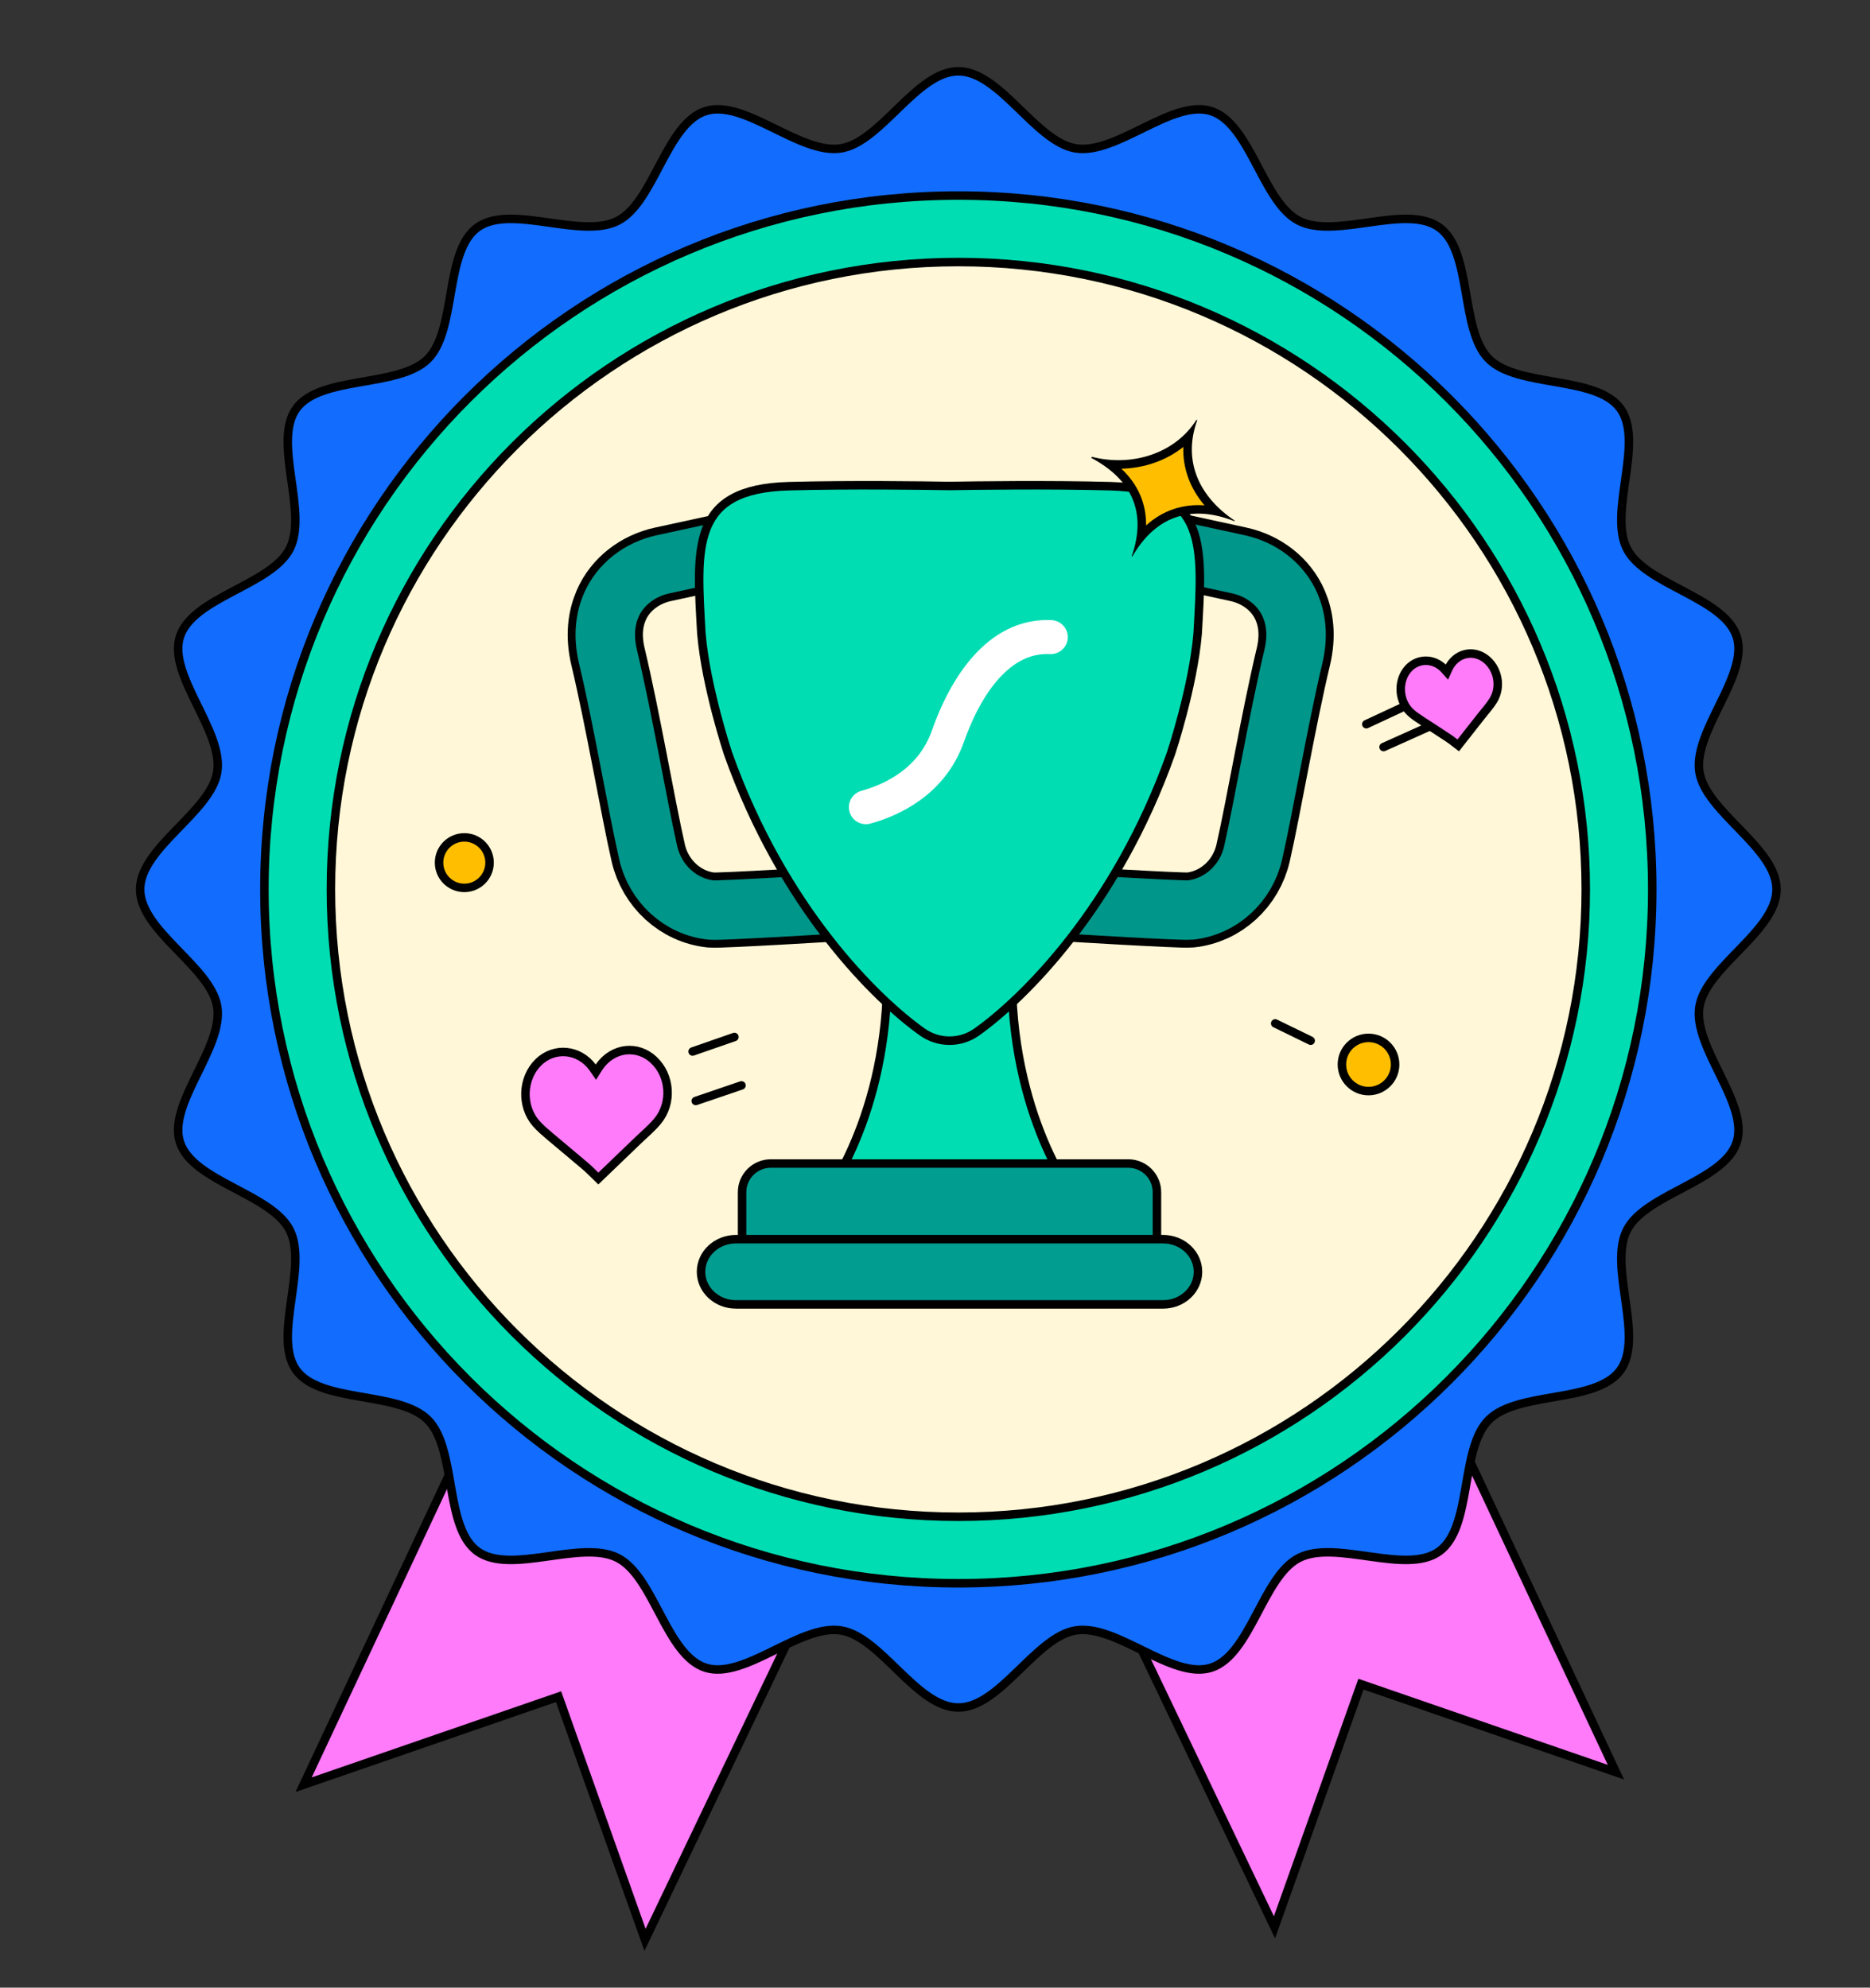 <svg xmlns="http://www.w3.org/2000/svg" xmlns:xlink="http://www.w3.org/1999/xlink" viewBox="0 0 746 793" width="746" height="793" preserveAspectRatio="xMidYMid meet" style="width: 100%; height: 100%; transform: translate3d(0px, 0px, 0px); content-visibility: visible;"><rect x="0" y="0" width="746" height="793" fill="#333333" stroke="none"/><defs><clipPath id="__lottie_element_821"><rect width="746" height="793" x="0" y="0"></rect></clipPath><clipPath id="__lottie_element_824"><path d="M0,0 L746,0 L746,793 L0,793z"></path></clipPath><g id="__lottie_element_859"><g transform="matrix(0.97,0,0,0.973,270.51,188.066)" opacity="1" style="display: block;"><g opacity="1" transform="matrix(1,0,0,1,111.634,119.425)"><path fill="rgb(0,221,179)" fill-opacity="1" d=" M64.037,-110.284 C39.22,-110.95 10.424,-110.536 0.001,-110.361 C-10.421,-110.536 -39.219,-110.95 -64.035,-110.284 C-103.16,-109.233 -100.956,-86.247 -98.989,-51.462 C-97.191,-30.238 -88.378,-3.692 -88.378,-3.692 C-66.436,58.145 -29.23,94.439 -10.877,107.47 C-7.612,109.788 -3.805,110.948 0.001,110.949 C3.807,110.948 7.612,109.788 10.878,107.47 C29.232,94.439 66.436,58.145 88.378,-3.692 C88.378,-3.692 97.193,-30.238 98.989,-51.462 C100.956,-86.247 103.16,-109.233 64.037,-110.284z"></path><path stroke-linecap="butt" stroke-linejoin="miter" fill-opacity="0" stroke-miterlimit="10" stroke="rgb(0,0,0)" stroke-opacity="1" stroke-width="3.39" d=" M64.037,-110.284 C39.22,-110.95 10.424,-110.536 0.001,-110.361 C-10.421,-110.536 -39.219,-110.95 -64.035,-110.284 C-103.16,-109.233 -100.956,-86.247 -98.989,-51.462 C-97.191,-30.238 -88.378,-3.692 -88.378,-3.692 C-66.436,58.145 -29.23,94.439 -10.877,107.47 C-7.612,109.788 -3.805,110.948 0.001,110.949 C3.807,110.948 7.612,109.788 10.878,107.47 C29.232,94.439 66.436,58.145 88.378,-3.692 C88.378,-3.692 97.193,-30.238 98.989,-51.462 C100.956,-86.247 103.16,-109.233 64.037,-110.284z"></path></g></g></g><g id="__lottie_element_862"><g transform="matrix(0.97,0,0,0.973,270.51,188.066)" opacity="1" style="display: block;"><g opacity="1" transform="matrix(1,0,0,1,111.634,119.425)"><path fill="rgb(0,221,179)" fill-opacity="1" d=" M64.037,-110.284 C39.22,-110.95 10.424,-110.536 0.001,-110.361 C-10.421,-110.536 -39.219,-110.95 -64.035,-110.284 C-103.16,-109.233 -100.956,-86.247 -98.989,-51.462 C-97.191,-30.238 -88.378,-3.692 -88.378,-3.692 C-66.436,58.145 -29.23,94.439 -10.877,107.47 C-7.612,109.788 -3.805,110.948 0.001,110.949 C3.807,110.948 7.612,109.788 10.878,107.47 C29.232,94.439 66.436,58.145 88.378,-3.692 C88.378,-3.692 97.193,-30.238 98.989,-51.462 C100.956,-86.247 103.16,-109.233 64.037,-110.284z"></path><path stroke-linecap="butt" stroke-linejoin="miter" fill-opacity="0" stroke-miterlimit="10" stroke="rgb(0,0,0)" stroke-opacity="1" stroke-width="3.39" d=" M64.037,-110.284 C39.22,-110.95 10.424,-110.536 0.001,-110.361 C-10.421,-110.536 -39.219,-110.95 -64.035,-110.284 C-103.16,-109.233 -100.956,-86.247 -98.989,-51.462 C-97.191,-30.238 -88.378,-3.692 -88.378,-3.692 C-66.436,58.145 -29.23,94.439 -10.877,107.47 C-7.612,109.788 -3.805,110.948 0.001,110.949 C3.807,110.948 7.612,109.788 10.878,107.47 C29.232,94.439 66.436,58.145 88.378,-3.692 C88.378,-3.692 97.193,-30.238 98.989,-51.462 C100.956,-86.247 103.16,-109.233 64.037,-110.284z"></path></g></g></g><mask id="__lottie_element_859_1" mask-type="alpha"><use xlink:href="#__lottie_element_859"></use></mask><clipPath id="__lottie_element_887"><path d="M0,0 L746,0 L746,793 L0,793z"></path></clipPath><clipPath id="__lottie_element_891"><path d="M0,0 L746,0 L746,793 L0,793z"></path></clipPath><clipPath id="__lottie_element_895"><path d="M0,0 L746,0 L746,793 L0,793z"></path></clipPath><mask id="__lottie_element_862_1" mask-type="alpha"><use xlink:href="#__lottie_element_862"></use></mask><clipPath id="__lottie_element_937"><path d="M0,0 L746,0 L746,793 L0,793z"></path></clipPath></defs><g clip-path="url(#__lottie_element_821)"><g clip-path="url(#__lottie_element_887)" transform="matrix(1,0,0,1,0,0)" opacity="1" style="display: block;"><g clip-path="url(#__lottie_element_891)" transform="matrix(1,0,0,1,0,0)" opacity="1" style="display: block;"><g transform="matrix(1,0,0,1,431.852,511.943)" opacity="1" style="display: block;"><g opacity="1" transform="matrix(1,0,0,1,110.627,132.738)"><path fill="rgb(255,123,249)" fill-opacity="1" d=" M-102.152,-18.131 C-102.152,-18.131 -34.05,124.263 -34.05,124.263 C-34.05,124.263 0.443,27.243 0.443,27.243 C0.443,27.243 102.152,62.353 102.152,62.353 C102.152,62.353 14.594,-124.263 14.594,-124.263"></path><path stroke-linecap="butt" stroke-linejoin="miter" fill-opacity="0" stroke-miterlimit="10" stroke="rgb(0,0,0)" stroke-opacity="1" stroke-width="3.39" d=" M-102.152,-18.131 C-102.152,-18.131 -34.05,124.263 -34.05,124.263 C-34.05,124.263 0.443,27.243 0.443,27.243 C0.443,27.243 102.152,62.353 102.152,62.353 C102.152,62.353 14.594,-124.263 14.594,-124.263"></path></g></g></g><g clip-path="url(#__lottie_element_895)" transform="matrix(-1,0,0,1,765.75,5)" opacity="1" style="display: block;"><g transform="matrix(1,0,0,1,431.852,511.943)" opacity="1" style="display: block;"><g opacity="1" transform="matrix(1,0,0,1,110.627,132.738)"><path fill="rgb(255,123,249)" fill-opacity="1" d=" M-102.152,-18.131 C-102.152,-18.131 -34.05,124.263 -34.05,124.263 C-34.05,124.263 0.443,27.243 0.443,27.243 C0.443,27.243 102.152,62.353 102.152,62.353 C102.152,62.353 14.594,-124.263 14.594,-124.263"></path><path stroke-linecap="butt" stroke-linejoin="miter" fill-opacity="0" stroke-miterlimit="10" stroke="rgb(0,0,0)" stroke-opacity="1" stroke-width="3.39" d=" M-102.152,-18.131 C-102.152,-18.131 -34.05,124.263 -34.05,124.263 C-34.05,124.263 0.443,27.243 0.443,27.243 C0.443,27.243 102.152,62.353 102.152,62.353 C102.152,62.353 14.594,-124.263 14.594,-124.263"></path></g></g></g><g transform="matrix(1,0,0,1,47.431,19.965)" opacity="1" style="display: block;"><g opacity="1" transform="matrix(1,0,0,1,334.878,334.879)"><path fill="rgb(18,109,255)" fill-opacity="1" d=" M326.403,0 C326.403,16.654 298.143,30.898 295.637,46.847 C293.064,63.22 315.517,85.464 310.508,100.89 C305.411,116.588 274.129,121.388 266.726,135.888 C259.246,150.54 273.688,178.67 264.079,191.874 C254.424,205.14 223.197,200.049 211.622,211.625 C200.047,223.2 205.138,254.426 191.871,264.081 C178.668,273.69 150.538,259.248 135.886,266.728 C121.386,274.13 116.586,305.412 100.888,310.509 C85.462,315.518 63.218,293.065 46.846,295.638 C30.897,298.144 16.653,326.404 -0.001,326.404 C-16.654,326.404 -30.898,298.144 -46.848,295.638 C-63.221,293.065 -85.465,315.517 -100.89,310.509 C-116.589,305.411 -121.388,274.13 -135.889,266.727 C-150.54,259.247 -178.671,273.689 -191.875,264.08 C-205.141,254.425 -200.05,223.198 -211.625,211.622 C-223.2,200.047 -254.427,205.138 -264.082,191.872 C-273.691,178.669 -259.248,150.538 -266.728,135.887 C-274.131,121.386 -305.413,116.587 -310.51,100.888 C-315.518,85.463 -293.066,63.219 -295.638,46.846 C-298.145,30.897 -326.404,16.653 -326.404,0 C-326.404,-16.654 -298.145,-30.898 -295.638,-46.847 C-293.065,-63.22 -315.518,-85.464 -310.509,-100.89 C-305.412,-116.588 -274.13,-121.388 -266.728,-135.888 C-259.248,-150.54 -273.689,-178.67 -264.079,-191.874 C-254.424,-205.14 -223.199,-200.049 -211.623,-211.625 C-200.048,-223.2 -205.139,-254.426 -191.873,-264.081 C-178.669,-273.69 -150.539,-259.248 -135.887,-266.728 C-121.387,-274.13 -116.587,-305.412 -100.889,-310.509 C-85.464,-315.518 -63.219,-293.065 -46.847,-295.638 C-30.898,-298.144 -16.654,-326.404 -0.001,-326.404 C16.653,-326.404 30.897,-298.144 46.847,-295.638 C63.219,-293.065 85.464,-315.517 100.889,-310.509 C116.588,-305.411 121.387,-274.13 135.887,-266.727 C150.539,-259.247 178.67,-273.689 191.873,-264.08 C205.14,-254.425 200.049,-223.198 211.624,-211.622 C223.199,-200.047 254.426,-205.138 264.081,-191.872 C273.69,-178.668 259.247,-150.538 266.727,-135.887 C274.13,-121.386 305.411,-116.587 310.509,-100.888 C315.517,-85.463 293.064,-63.219 295.637,-46.846 C298.143,-30.897 326.403,-16.653 326.403,0z"></path><path stroke-linecap="butt" stroke-linejoin="miter" fill-opacity="0" stroke-miterlimit="10" stroke="rgb(0,0,0)" stroke-opacity="1" stroke-width="3.39" d=" M326.403,0 C326.403,16.654 298.143,30.898 295.637,46.847 C293.064,63.22 315.517,85.464 310.508,100.89 C305.411,116.588 274.129,121.388 266.726,135.888 C259.246,150.54 273.688,178.67 264.079,191.874 C254.424,205.14 223.197,200.049 211.622,211.625 C200.047,223.2 205.138,254.426 191.871,264.081 C178.668,273.69 150.538,259.248 135.886,266.728 C121.386,274.13 116.586,305.412 100.888,310.509 C85.462,315.518 63.218,293.065 46.846,295.638 C30.897,298.144 16.653,326.404 -0.001,326.404 C-16.654,326.404 -30.898,298.144 -46.848,295.638 C-63.221,293.065 -85.465,315.517 -100.89,310.509 C-116.589,305.411 -121.388,274.13 -135.889,266.727 C-150.54,259.247 -178.671,273.689 -191.875,264.08 C-205.141,254.425 -200.05,223.198 -211.625,211.622 C-223.2,200.047 -254.427,205.138 -264.082,191.872 C-273.691,178.669 -259.248,150.538 -266.728,135.887 C-274.131,121.386 -305.413,116.587 -310.51,100.888 C-315.518,85.463 -293.066,63.219 -295.638,46.846 C-298.145,30.897 -326.404,16.653 -326.404,0 C-326.404,-16.654 -298.145,-30.898 -295.638,-46.847 C-293.065,-63.22 -315.518,-85.464 -310.509,-100.89 C-305.412,-116.588 -274.13,-121.388 -266.728,-135.888 C-259.248,-150.54 -273.689,-178.67 -264.079,-191.874 C-254.424,-205.14 -223.199,-200.049 -211.623,-211.625 C-200.048,-223.2 -205.139,-254.426 -191.873,-264.081 C-178.669,-273.69 -150.539,-259.248 -135.887,-266.728 C-121.387,-274.13 -116.587,-305.412 -100.889,-310.509 C-85.464,-315.518 -63.219,-293.065 -46.847,-295.638 C-30.898,-298.144 -16.654,-326.404 -0.001,-326.404 C16.653,-326.404 30.897,-298.144 46.847,-295.638 C63.219,-293.065 85.464,-315.517 100.889,-310.509 C116.588,-305.411 121.387,-274.13 135.887,-266.727 C150.539,-259.247 178.67,-273.689 191.873,-264.08 C205.14,-254.425 200.049,-223.198 211.624,-211.622 C223.199,-200.047 254.426,-205.138 264.081,-191.872 C273.69,-178.668 259.247,-150.538 266.727,-135.887 C274.13,-121.386 305.411,-116.587 310.509,-100.888 C315.517,-85.463 293.064,-63.219 295.637,-46.846 C298.143,-30.897 326.403,-16.653 326.403,0z"></path></g></g><g transform="matrix(1,0,0,1,97.006,69.54)" opacity="1" style="display: block;"><g opacity="1" transform="matrix(1,0,0,1,285.303,285.304)"><path fill="rgb(0,221,179)" fill-opacity="1" d=" M276.828,0 C276.828,152.888 152.889,276.829 0,276.829 C-152.888,276.829 -276.828,152.888 -276.828,0 C-276.828,-152.888 -152.888,-276.829 0,-276.829 C152.889,-276.829 276.828,-152.888 276.828,0z"></path><path stroke-linecap="butt" stroke-linejoin="miter" fill-opacity="0" stroke-miterlimit="10" stroke="rgb(0,0,0)" stroke-opacity="1" stroke-width="3.39" d=" M276.828,0 C276.828,152.888 152.889,276.829 0,276.829 C-152.888,276.829 -276.828,152.888 -276.828,0 C-276.828,-152.888 -152.888,-276.829 0,-276.829 C152.889,-276.829 276.828,-152.888 276.828,0z"></path></g></g><g transform="matrix(1,0,0,1,123.539,96.074)" opacity="1" style="display: block;"><g opacity="1" transform="matrix(1,0,0,1,258.77,258.77)"><path fill="rgb(255,247,215)" fill-opacity="1" d=" M250.296,0 C250.296,138.234 138.235,250.295 0.001,250.295 C-138.234,250.295 -250.296,138.234 -250.296,0 C-250.296,-138.234 -138.234,-250.295 0.001,-250.295 C138.235,-250.295 250.296,-138.234 250.296,0z"></path><path stroke-linecap="butt" stroke-linejoin="miter" fill-opacity="0" stroke-miterlimit="10" stroke="rgb(0,0,0)" stroke-opacity="1" stroke-width="3.39" d=" M250.296,0 C250.296,138.234 138.235,250.295 0.001,250.295 C-138.234,250.295 -250.296,138.234 -250.296,0 C-250.296,-138.234 -138.234,-250.295 0.001,-250.295 C138.235,-250.295 250.296,-138.234 250.296,0z"></path></g></g></g><g transform="matrix(0.763,-0.014,0.025,1.322,374.229,458.169)" opacity="1" style="display: block;"><g opacity="1" transform="matrix(1,0,0,1,4,33)"><path fill="rgb(0,0,0)" fill-opacity="1" d=" M0,-12.5 C43.048,-12.5 78,-6.899 78,0 C78,6.899 43.048,12.5 0,12.5 C-43.048,12.5 -78,6.899 -78,0 C-78,-6.899 -43.048,-12.5 0,-12.5z"></path><path stroke-linecap="butt" stroke-linejoin="miter" fill-opacity="0" stroke-miterlimit="4" stroke="rgb(0,0,0)" stroke-opacity="1" stroke-width="0" d=" M0,-12.5 C43.048,-12.5 78,-6.899 78,0 C78,6.899 43.048,12.5 0,12.5 C-43.048,12.5 -78,6.899 -78,0 C-78,-6.899 -43.048,-12.5 0,-12.5z"></path></g></g><g clip-path="url(#__lottie_element_824)" transform="matrix(1,0,0,1,0,0)" opacity="1" style="display: block;"><g transform="matrix(1,0,0,1,363.927,160.177)" opacity="1" style="display: none;"><g opacity="1" transform="matrix(1,0,0,1,106.436,131.402)"><path stroke-linecap="butt" stroke-linejoin="miter" fill-opacity="0" stroke-miterlimit="10" stroke="rgb(0,0,0)" stroke-opacity="1" stroke-width="30" d=" M-179.145,-72.234 C-179.145,-72.234 -206.163,-66.36 -206.163,-66.36 C-215.221,-64.391 -223.16,-58.459 -226.8,-49.93 C-229.037,-44.688 -230.045,-37.944 -228.035,-29.505 C-222.037,-4.326 -216.13,30.673 -211.979,48.812 C-209.205,60.928 -199.205,70.291 -186.846,71.558 C-183.401,71.911 -135.874,69 -135.874,69"></path></g></g><g transform="matrix(1,0,0,1,363.927,160.177)" opacity="1" style="display: block;"><g opacity="1" transform="matrix(1,0,0,1,106.436,131.402)"><path stroke-linecap="butt" stroke-linejoin="miter" fill-opacity="0" stroke-miterlimit="10" stroke="rgb(0,0,0)" stroke-opacity="1" stroke-width="30" d=" M-3.316,-72.302 C-3.316,-72.302 23.714,-66.428 23.714,-66.428 C32.776,-64.459 40.718,-58.527 44.36,-49.998 C46.598,-44.756 47.607,-38.012 45.596,-29.573 C39.596,-4.394 33.686,30.605 29.533,48.744 C26.758,60.86 16.753,70.223 4.389,71.49 C0.942,71.843 -46.606,68.932 -46.606,68.932"></path></g></g><g transform="matrix(1,0,0,1,363.927,160.177)" opacity="1" style="display: none;"><g opacity="1" transform="matrix(1,0,0,1,106.436,131.402)"><path stroke-linecap="butt" stroke-linejoin="miter" fill-opacity="0" stroke-miterlimit="10" stroke="rgb(1,150,138)" stroke-opacity="1" stroke-width="23.732" d=" M-179.145,-72.234 C-179.145,-72.234 -206.163,-66.36 -206.163,-66.36 C-215.221,-64.391 -223.16,-58.459 -226.8,-49.93 C-229.037,-44.688 -230.045,-37.944 -228.035,-29.505 C-222.037,-4.326 -216.13,30.673 -211.979,48.812 C-209.205,60.928 -199.205,70.291 -186.846,71.558 C-183.401,71.911 -135.874,69 -135.874,69"></path></g></g><g transform="matrix(1,0,0,1,363.927,160.177)" opacity="1" style="display: block;"><g opacity="1" transform="matrix(1,0,0,1,106.436,131.402)"><path stroke-linecap="butt" stroke-linejoin="miter" fill-opacity="0" stroke-miterlimit="10" stroke="rgb(1,150,138)" stroke-opacity="1" stroke-width="23.732" d=" M-3.316,-72.302 C-3.316,-72.302 23.714,-66.428 23.714,-66.428 C32.776,-64.459 40.718,-58.527 44.36,-49.998 C46.598,-44.756 47.607,-38.012 45.596,-29.573 C39.596,-4.394 33.686,30.605 29.533,48.744 C26.758,60.86 16.753,70.223 4.389,71.49 C0.942,71.843 -46.606,68.932 -46.606,68.932"></path></g></g><g transform="matrix(1,0,0,1,180.211,160.177)" opacity="1" style="display: block;"><g opacity="1" transform="matrix(1,0,0,1,106.436,131.402)"><path stroke-linecap="butt" stroke-linejoin="miter" fill-opacity="0" stroke-miterlimit="10" stroke="rgb(0,0,0)" stroke-opacity="1" stroke-width="30" d=" M4.817,-72.292 C4.817,-72.292 -22.214,-66.418 -22.214,-66.418 C-31.276,-64.449 -39.218,-58.517 -42.86,-49.988 C-45.098,-44.746 -46.106,-38.002 -44.095,-29.563 C-38.095,-4.384 -32.185,30.615 -28.032,48.754 C-25.257,60.87 -15.252,70.233 -2.888,71.5 C0.559,71.853 48.107,68.942 48.107,68.942"></path></g></g><g transform="matrix(1,0,0,1,180.211,160.177)" opacity="1" style="display: block;"><g opacity="1" transform="matrix(1,0,0,1,106.436,131.402)"><path stroke-linecap="butt" stroke-linejoin="miter" fill-opacity="0" stroke-miterlimit="10" stroke="rgb(1,150,138)" stroke-opacity="1" stroke-width="23.732" d=" M4.817,-72.292 C4.817,-72.292 -22.214,-66.418 -22.214,-66.418 C-31.276,-64.449 -39.218,-58.517 -42.86,-49.988 C-45.098,-44.746 -46.106,-38.002 -44.095,-29.563 C-38.095,-4.384 -32.185,30.615 -28.032,48.754 C-25.257,60.87 -15.252,70.233 -2.888,71.5 C0.559,71.853 48.107,68.942 48.107,68.942"></path></g></g><g transform="matrix(1,0,0,1,317.195,382.779)" opacity="1" style="display: block;"><g opacity="1" transform="matrix(1,0,0,1,61.596,55.1)"><path fill="rgb(0,221,179)" fill-opacity="1" d=" M0,-35.72 C0,-35.72 -24.741,-45.729 -25.045,-39.581 C-27.752,15.16 -53.121,44.409 -53.121,44.409 C-53.121,44.409 0,46.625 0,46.625 C0,46.625 53.121,44.409 53.121,44.409 C53.121,44.409 27.357,14.704 24.985,-40.861 C24.739,-46.625 0,-35.72 0,-35.72z"></path><path stroke-linecap="butt" stroke-linejoin="miter" fill-opacity="0" stroke-miterlimit="10" stroke="rgb(0,0,0)" stroke-opacity="1" stroke-width="3.39" d=" M0,-35.72 C0,-35.72 -24.741,-45.729 -25.045,-39.581 C-27.752,15.16 -53.121,44.409 -53.121,44.409 C-53.121,44.409 0,46.625 0,46.625 C0,46.625 53.121,44.409 53.121,44.409 C53.121,44.409 27.357,14.704 24.985,-40.861 C24.739,-46.625 0,-35.72 0,-35.72z"></path></g></g><g transform="matrix(1,0,0,1,287.566,455.735)" opacity="1" style="display: block;"><g opacity="1" transform="matrix(1,0,0,1,91.225,24.395)"><path fill="rgb(1,157,145)" fill-opacity="1" d=" M71.308,-15.92 C71.308,-15.92 0,-15.92 0,-15.92 C0,-15.92 -71.308,-15.92 -71.308,-15.92 C-77.627,-15.92 -82.75,-10.797 -82.75,-4.478 C-82.75,-4.478 -82.75,15.92 -82.75,15.92 C-82.75,15.92 0,15.92 0,15.92 C0,15.92 82.75,15.92 82.75,15.92 C82.75,15.92 82.75,-4.478 82.75,-4.478 C82.75,-10.797 77.627,-15.92 71.308,-15.92z"></path><path stroke-linecap="butt" stroke-linejoin="miter" fill-opacity="0" stroke-miterlimit="10" stroke="rgb(0,0,0)" stroke-opacity="1" stroke-width="3.39" d=" M71.308,-15.92 C71.308,-15.92 0,-15.92 0,-15.92 C0,-15.92 -71.308,-15.92 -71.308,-15.92 C-77.627,-15.92 -82.75,-10.797 -82.75,-4.478 C-82.75,-4.478 -82.75,15.92 -82.75,15.92 C-82.75,15.92 0,15.92 0,15.92 C0,15.92 82.75,15.92 82.75,15.92 C82.75,15.92 82.75,-4.478 82.75,-4.478 C82.75,-10.797 77.627,-15.92 71.308,-15.92z"></path></g></g><g transform="matrix(1,0,0,1,271.195,485.916)" opacity="1" style="display: block;"><g opacity="1" transform="matrix(1,0,0,1,107.596,21.488)"><path fill="rgb(1,157,145)" fill-opacity="1" d=" M85.191,-13.013 C85.191,-13.013 0,-13.013 0,-13.013 C0,-13.013 -85.191,-13.013 -85.191,-13.013 C-92.885,-13.013 -99.121,-7.187 -99.121,0 C-99.121,7.187 -92.885,13.013 -85.191,13.013 C-85.191,13.013 0,13.013 0,13.013 C0,13.013 85.191,13.013 85.191,13.013 C92.885,13.013 99.121,7.187 99.121,0 C99.121,-7.187 92.885,-13.013 85.191,-13.013z"></path><path stroke-linecap="butt" stroke-linejoin="miter" fill-opacity="0" stroke-miterlimit="10" stroke="rgb(0,0,0)" stroke-opacity="1" stroke-width="3.39" d=" M85.191,-13.013 C85.191,-13.013 0,-13.013 0,-13.013 C0,-13.013 -85.191,-13.013 -85.191,-13.013 C-92.885,-13.013 -99.121,-7.187 -99.121,0 C-99.121,7.187 -92.885,13.013 -85.191,13.013 C-85.191,13.013 0,13.013 0,13.013 C0,13.013 85.191,13.013 85.191,13.013 C92.885,13.013 99.121,7.187 99.121,0 C99.121,-7.187 92.885,-13.013 85.191,-13.013z"></path></g></g><g transform="matrix(0.01,0,0,0.652,470.984,493.387)" opacity="0.35" style="display: none;"><g opacity="1" transform="matrix(1,0,0,1,107.596,21.488)"><path fill="rgb(255,255,255)" fill-opacity="1" d=" M85.191,-13.013 C85.191,-13.013 0,-13.013 0,-13.013 C0,-13.013 -85.191,-13.013 -85.191,-13.013 C-92.885,-13.013 -99.121,-7.187 -99.121,0 C-99.121,7.187 -92.885,13.013 -85.191,13.013 C-85.191,13.013 0,13.013 0,13.013 C0,13.013 85.191,13.013 85.191,13.013 C92.885,13.013 99.121,7.187 99.121,0 C99.121,-7.187 92.885,-13.013 85.191,-13.013z"></path><path stroke-linecap="butt" stroke-linejoin="miter" fill-opacity="0" stroke-miterlimit="10" stroke="rgb(0,0,0)" stroke-opacity="1" stroke-width="0" d=" M85.191,-13.013 C85.191,-13.013 0,-13.013 0,-13.013 C0,-13.013 -85.191,-13.013 -85.191,-13.013 C-92.885,-13.013 -99.121,-7.187 -99.121,0 C-99.121,7.187 -92.885,13.013 -85.191,13.013 C-85.191,13.013 0,13.013 0,13.013 C0,13.013 85.191,13.013 85.191,13.013 C92.885,13.013 99.121,7.187 99.121,0 C99.121,-7.187 92.885,-13.013 85.191,-13.013z"></path></g></g><g transform="matrix(0.051,0,0,0.905,443.655,459.952)" opacity="0.35" style="display: none;"><g opacity="1" transform="matrix(1,0,0,1,107.596,21.488)"><path fill="rgb(255,255,255)" fill-opacity="1" d=" M85.191,-13.013 C85.191,-13.013 0,-13.013 0,-13.013 C0,-13.013 -85.191,-13.013 -85.191,-13.013 C-92.885,-13.013 -99.121,-7.187 -99.121,0 C-99.121,7.187 -92.885,13.013 -85.191,13.013 C-85.191,13.013 0,13.013 0,13.013 C0,13.013 85.191,13.013 85.191,13.013 C92.885,13.013 99.121,7.187 99.121,0 C99.121,-7.187 92.885,-13.013 85.191,-13.013z"></path><path stroke-linecap="butt" stroke-linejoin="miter" fill-opacity="0" stroke-miterlimit="10" stroke="rgb(0,0,0)" stroke-opacity="1" stroke-width="0" d=" M85.191,-13.013 C85.191,-13.013 0,-13.013 0,-13.013 C0,-13.013 -85.191,-13.013 -85.191,-13.013 C-92.885,-13.013 -99.121,-7.187 -99.121,0 C-99.121,7.187 -92.885,13.013 -85.191,13.013 C-85.191,13.013 0,13.013 0,13.013 C0,13.013 85.191,13.013 85.191,13.013 C92.885,13.013 99.121,7.187 99.121,0 C99.121,-7.187 92.885,-13.013 85.191,-13.013z"></path></g></g><g transform="matrix(0.219,0,0,1.01,354.938,457.709)" opacity="0.001" style="display: none;"><g opacity="1" transform="matrix(1,0,0,1,107.596,21.488)"><path fill="rgb(255,255,255)" fill-opacity="1" d=" M85.191,-13.013 C85.191,-13.013 0,-13.013 0,-13.013 C0,-13.013 -85.191,-13.013 -85.191,-13.013 C-92.885,-13.013 -99.121,-7.187 -99.121,0 C-99.121,7.187 -92.885,13.013 -85.191,13.013 C-85.191,13.013 0,13.013 0,13.013 C0,13.013 85.191,13.013 85.191,13.013 C92.885,13.013 99.121,7.187 99.121,0 C99.121,-7.187 92.885,-13.013 85.191,-13.013z"></path><path stroke-linecap="butt" stroke-linejoin="miter" fill-opacity="0" stroke-miterlimit="10" stroke="rgb(0,0,0)" stroke-opacity="1" stroke-width="0" d=" M85.191,-13.013 C85.191,-13.013 0,-13.013 0,-13.013 C0,-13.013 -85.191,-13.013 -85.191,-13.013 C-92.885,-13.013 -99.121,-7.187 -99.121,0 C-99.121,7.187 -92.885,13.013 -85.191,13.013 C-85.191,13.013 0,13.013 0,13.013 C0,13.013 85.191,13.013 85.191,13.013 C92.885,13.013 99.121,7.187 99.121,0 C99.121,-7.187 92.885,-13.013 85.191,-13.013z"></path></g></g><g transform="matrix(0.419,0,0,0.88,333.481,488.495)" opacity="0.001" style="display: none;"><g opacity="1" transform="matrix(1,0,0,1,107.596,21.488)"><path fill="rgb(255,255,255)" fill-opacity="1" d=" M85.191,-13.013 C85.191,-13.013 0,-13.013 0,-13.013 C0,-13.013 -85.191,-13.013 -85.191,-13.013 C-92.885,-13.013 -99.121,-7.187 -99.121,0 C-99.121,7.187 -92.885,13.013 -85.191,13.013 C-85.191,13.013 0,13.013 0,13.013 C0,13.013 85.191,13.013 85.191,13.013 C92.885,13.013 99.121,7.187 99.121,0 C99.121,-7.187 92.885,-13.013 85.191,-13.013z"></path><path stroke-linecap="butt" stroke-linejoin="miter" fill-opacity="0" stroke-miterlimit="10" stroke="rgb(0,0,0)" stroke-opacity="1" stroke-width="0" d=" M85.191,-13.013 C85.191,-13.013 0,-13.013 0,-13.013 C0,-13.013 -85.191,-13.013 -85.191,-13.013 C-92.885,-13.013 -99.121,-7.187 -99.121,0 C-99.121,7.187 -92.885,13.013 -85.191,13.013 C-85.191,13.013 0,13.013 0,13.013 C0,13.013 85.191,13.013 85.191,13.013 C92.885,13.013 99.121,7.187 99.121,0 C99.121,-7.187 92.885,-13.013 85.191,-13.013z"></path></g></g><g transform="matrix(1,0,0,1,267.157,184.828)" opacity="1" style="display: block;"><g opacity="1" transform="matrix(1,0,0,1,111.634,119.425)"><path fill="rgb(0,221,179)" fill-opacity="1" d=" M64.037,-110.284 C39.22,-110.95 10.424,-110.536 0.001,-110.361 C-10.421,-110.536 -39.219,-110.95 -64.035,-110.284 C-103.16,-109.233 -100.956,-86.247 -98.989,-51.462 C-97.191,-30.238 -88.378,-3.692 -88.378,-3.692 C-66.436,58.145 -29.23,94.439 -10.877,107.47 C-7.612,109.788 -3.805,110.948 0.001,110.949 C3.807,110.948 7.612,109.788 10.878,107.47 C29.232,94.439 66.436,58.145 88.378,-3.692 C88.378,-3.692 97.193,-30.238 98.989,-51.462 C100.956,-86.247 103.16,-109.233 64.037,-110.284z"></path><path stroke-linecap="butt" stroke-linejoin="miter" fill-opacity="0" stroke-miterlimit="10" stroke="rgb(0,0,0)" stroke-opacity="1" stroke-width="3.39" d=" M64.037,-110.284 C39.22,-110.95 10.424,-110.536 0.001,-110.361 C-10.421,-110.536 -39.219,-110.95 -64.035,-110.284 C-103.16,-109.233 -100.956,-86.247 -98.989,-51.462 C-97.191,-30.238 -88.378,-3.692 -88.378,-3.692 C-66.436,58.145 -29.23,94.439 -10.877,107.47 C-7.612,109.788 -3.805,110.948 0.001,110.949 C3.807,110.948 7.612,109.788 10.878,107.47 C29.232,94.439 66.436,58.145 88.378,-3.692 C88.378,-3.692 97.193,-30.238 98.989,-51.462 C100.956,-86.247 103.16,-109.233 64.037,-110.284z"></path></g></g><g transform="matrix(1,0,0,1,180.211,160.177)" opacity="1" style="display: none;"><g opacity="1" transform="matrix(1,0,0,1,0,0)"></g><g opacity="1" transform="matrix(1,0,0,1,106.436,131.402)"><path stroke-linecap="butt" stroke-linejoin="miter" fill-opacity="0" stroke-miterlimit="10" stroke="rgb(0,0,0)" stroke-opacity="1" stroke-width="30" d=" M178.18,-72.239 C178.18,-72.239 205.055,-66.365 205.055,-66.365 C214.065,-64.396 221.961,-58.464 225.582,-49.935 C227.807,-44.693 228.809,-37.949 226.81,-29.51 C220.844,-4.331 214.968,30.668 210.839,48.807 C208.08,60.923 198.133,70.286 185.84,71.553 C182.413,71.906 135.139,68.995 135.139,68.995"></path></g></g><g transform="matrix(1,0,0,1,180.211,160.177)" opacity="1" style="display: none;"><g opacity="1" transform="matrix(1,0,0,1,0,0)"></g><g opacity="1" transform="matrix(1,0,0,1,106.436,131.402)"><path stroke-linecap="butt" stroke-linejoin="miter" fill-opacity="0" stroke-miterlimit="10" stroke="rgb(1,150,138)" stroke-opacity="1" stroke-width="23.732" d=" M178.18,-72.239 C178.18,-72.239 205.055,-66.365 205.055,-66.365 C214.065,-64.396 221.961,-58.464 225.582,-49.935 C227.807,-44.693 228.809,-37.949 226.81,-29.51 C220.844,-4.331 214.968,30.668 210.839,48.807 C208.08,60.923 198.133,70.286 185.84,71.553 C182.413,71.906 135.139,68.995 135.139,68.995"></path></g></g><g transform="matrix(1,0,0,1,180.211,160.177)" opacity="1" style="display: none;"><g opacity="1" transform="matrix(1,0,0,1,0,0)"></g><g opacity="1" transform="matrix(1,0,0,1,106.436,131.402)"><path stroke-linecap="butt" stroke-linejoin="miter" fill-opacity="0" stroke-miterlimit="10" stroke="rgb(0,0,0)" stroke-opacity="1" stroke-width="30" d=" M178.683,-72.239 C178.683,-72.239 205.713,-66.365 205.713,-66.365 C214.775,-64.396 222.717,-58.464 226.359,-49.935 C228.597,-44.693 229.605,-37.949 227.594,-29.51 C221.594,-4.331 215.684,30.668 211.531,48.807 C208.756,60.923 198.751,70.286 186.388,71.553 C182.941,71.906 135.393,68.995 135.393,68.995"></path></g></g><g transform="matrix(1,0,0,1,180.211,160.177)" opacity="1" style="display: none;"><g opacity="1" transform="matrix(1,0,0,1,0,0)"></g><g opacity="1" transform="matrix(1,0,0,1,106.436,131.402)"><path stroke-linecap="butt" stroke-linejoin="miter" fill-opacity="0" stroke-miterlimit="10" stroke="rgb(1,150,138)" stroke-opacity="1" stroke-width="23.732" d=" M178.683,-72.239 C178.683,-72.239 205.713,-66.365 205.713,-66.365 C214.775,-64.396 222.717,-58.464 226.359,-49.935 C228.597,-44.693 229.605,-37.949 227.594,-29.51 C221.594,-4.331 215.684,30.668 211.531,48.807 C208.756,60.923 198.751,70.286 186.388,71.553 C182.941,71.906 135.393,68.995 135.393,68.995"></path></g></g><g transform="matrix(0.626,0,0,0.984,308.876,185.735)" opacity="1" style="display: none;"><g opacity="1" transform="matrix(0.918,0,0,0.918,111.634,119.425)"><path fill="rgb(0,221,179)" fill-opacity="1" d=" M64.037,-110.284 C39.22,-110.95 10.424,-110.536 0.001,-110.361 C-10.421,-110.536 -39.219,-110.95 -64.035,-110.284 C-103.16,-109.233 -100.956,-86.247 -98.989,-51.462 C-97.191,-30.238 -88.378,-3.692 -88.378,-3.692 C-66.436,58.145 -29.23,94.439 -10.877,107.47 C-7.612,109.788 -3.805,110.948 0.001,110.949 C3.807,110.948 7.612,109.788 10.878,107.47 C29.232,94.439 66.436,58.145 88.378,-3.692 C88.378,-3.692 97.193,-30.238 98.989,-51.462 C100.956,-86.247 103.16,-109.233 64.037,-110.284z"></path><path stroke-linecap="butt" stroke-linejoin="miter" fill-opacity="0" stroke-miterlimit="10" stroke="rgb(0,0,0)" stroke-opacity="1" stroke-width="0" d=" M64.037,-110.284 C39.22,-110.95 10.424,-110.536 0.001,-110.361 C-10.421,-110.536 -39.219,-110.95 -64.035,-110.284 C-103.16,-109.233 -100.956,-86.247 -98.989,-51.462 C-97.191,-30.238 -88.378,-3.692 -88.378,-3.692 C-66.436,58.145 -29.23,94.439 -10.877,107.47 C-7.612,109.788 -3.805,110.948 0.001,110.949 C3.807,110.948 7.612,109.788 10.878,107.47 C29.232,94.439 66.436,58.145 88.378,-3.692 C88.378,-3.692 97.193,-30.238 98.989,-51.462 C100.956,-86.247 103.16,-109.233 64.037,-110.284z"></path></g></g><g transform="matrix(1.01,0,0,1.054,266.042,178.36)" opacity="1" style="display: none;"><g opacity="1" transform="matrix(0.918,0,0,0.918,111.634,119.425)"><path fill="rgb(0,221,179)" fill-opacity="1" d=" M64.037,-110.284 C39.22,-110.95 10.424,-110.536 0.001,-110.361 C-10.421,-110.536 -39.219,-110.95 -64.035,-110.284 C-103.16,-109.233 -100.956,-86.247 -98.989,-51.462 C-97.191,-30.238 -88.378,-3.692 -88.378,-3.692 C-66.436,58.145 -29.23,94.439 -10.877,107.47 C-7.612,109.788 -3.805,110.948 0.001,110.949 C3.807,110.948 7.612,109.788 10.878,107.47 C29.232,94.439 66.436,58.145 88.378,-3.692 C88.378,-3.692 97.193,-30.238 98.989,-51.462 C100.956,-86.247 103.16,-109.233 64.037,-110.284z"></path><path stroke-linecap="butt" stroke-linejoin="miter" fill-opacity="0" stroke-miterlimit="10" stroke="rgb(0,0,0)" stroke-opacity="1" stroke-width="0" d=" M64.037,-110.284 C39.22,-110.95 10.424,-110.536 0.001,-110.361 C-10.421,-110.536 -39.219,-110.95 -64.035,-110.284 C-103.16,-109.233 -100.956,-86.247 -98.989,-51.462 C-97.191,-30.238 -88.378,-3.692 -88.378,-3.692 C-66.436,58.145 -29.23,94.439 -10.877,107.47 C-7.612,109.788 -3.805,110.948 0.001,110.949 C3.807,110.948 7.612,109.788 10.878,107.47 C29.232,94.439 66.436,58.145 88.378,-3.692 C88.378,-3.692 97.193,-30.238 98.989,-51.462 C100.956,-86.247 103.16,-109.233 64.037,-110.284z"></path></g></g><g transform="matrix(0.615,0,0,1.054,310.085,178.36)" opacity="1" style="display: none;"><g opacity="1" transform="matrix(0.918,0,0,0.918,111.634,119.425)"><path fill="rgb(0,221,179)" fill-opacity="1" d=" M64.037,-110.284 C39.22,-110.95 10.424,-110.536 0.001,-110.361 C-10.421,-110.536 -39.219,-110.95 -64.035,-110.284 C-103.16,-109.233 -100.956,-86.247 -98.989,-51.462 C-97.191,-30.238 -88.378,-3.692 -88.378,-3.692 C-66.436,58.145 -29.23,94.439 -10.877,107.47 C-7.612,109.788 -3.805,110.948 0.001,110.949 C3.807,110.948 7.612,109.788 10.878,107.47 C29.232,94.439 66.436,58.145 88.378,-3.692 C88.378,-3.692 97.193,-30.238 98.989,-51.462 C100.956,-86.247 103.16,-109.233 64.037,-110.284z"></path><path stroke-linecap="butt" stroke-linejoin="miter" fill-opacity="0" stroke-miterlimit="10" stroke="rgb(0,0,0)" stroke-opacity="1" stroke-width="0" d=" M64.037,-110.284 C39.22,-110.95 10.424,-110.536 0.001,-110.361 C-10.421,-110.536 -39.219,-110.95 -64.035,-110.284 C-103.16,-109.233 -100.956,-86.247 -98.989,-51.462 C-97.191,-30.238 -88.378,-3.692 -88.378,-3.692 C-66.436,58.145 -29.23,94.439 -10.877,107.47 C-7.612,109.788 -3.805,110.948 0.001,110.949 C3.807,110.948 7.612,109.788 10.878,107.47 C29.232,94.439 66.436,58.145 88.378,-3.692 C88.378,-3.692 97.193,-30.238 98.989,-51.462 C100.956,-86.247 103.16,-109.233 64.037,-110.284z"></path></g></g><g transform="matrix(1.025,0,0,1.054,264.315,178.36)" opacity="1" style="display: none;"><g opacity="1" transform="matrix(0.918,0,0,0.918,111.634,119.425)"><path fill="rgb(0,221,179)" fill-opacity="1" d=" M64.037,-110.284 C39.22,-110.95 10.424,-110.536 0.001,-110.361 C-10.421,-110.536 -39.219,-110.95 -64.035,-110.284 C-103.16,-109.233 -100.956,-86.247 -98.989,-51.462 C-97.191,-30.238 -88.378,-3.692 -88.378,-3.692 C-66.436,58.145 -29.23,94.439 -10.877,107.47 C-7.612,109.788 -3.805,110.948 0.001,110.949 C3.807,110.948 7.612,109.788 10.878,107.47 C29.232,94.439 66.436,58.145 88.378,-3.692 C88.378,-3.692 97.193,-30.238 98.989,-51.462 C100.956,-86.247 103.16,-109.233 64.037,-110.284z"></path><path stroke-linecap="butt" stroke-linejoin="miter" fill-opacity="0" stroke-miterlimit="10" stroke="rgb(0,0,0)" stroke-opacity="1" stroke-width="0" d=" M64.037,-110.284 C39.22,-110.95 10.424,-110.536 0.001,-110.361 C-10.421,-110.536 -39.219,-110.95 -64.035,-110.284 C-103.16,-109.233 -100.956,-86.247 -98.989,-51.462 C-97.191,-30.238 -88.378,-3.692 -88.378,-3.692 C-66.436,58.145 -29.23,94.439 -10.877,107.47 C-7.612,109.788 -3.805,110.948 0.001,110.949 C3.807,110.948 7.612,109.788 10.878,107.47 C29.232,94.439 66.436,58.145 88.378,-3.692 C88.378,-3.692 97.193,-30.238 98.989,-51.462 C100.956,-86.247 103.16,-109.233 64.037,-110.284z"></path></g></g><g mask="url(#__lottie_element_859_1)" style="display: block;"><g transform="matrix(1,0,0,1,373,396.5)" opacity="0.29"><g opacity="1" transform="matrix(1,0,0,1,0,0)"><path fill="rgb(255,255,255)" fill-opacity="1" d=" M264.361,-170.728 C264.361,-170.728 150.594,-195.783 150.594,-195.783 C150.594,-195.783 93.656,-71.602 93.656,-71.602 C93.656,-71.602 51.611,20.094 51.611,20.094 C51.611,20.094 136.519,-56.062 136.519,-56.062 C136.519,-56.062 264.361,-170.728 264.361,-170.728z"></path><path stroke-linecap="butt" stroke-linejoin="miter" fill-opacity="0" stroke-miterlimit="4" stroke="rgb(0,0,0)" stroke-opacity="1" stroke-width="0" d=" M264.361,-170.728 C264.361,-170.728 150.594,-195.783 150.594,-195.783 C150.594,-195.783 93.656,-71.602 93.656,-71.602 C93.656,-71.602 51.611,20.094 51.611,20.094 C51.611,20.094 136.519,-56.062 136.519,-56.062 C136.519,-56.062 264.361,-170.728 264.361,-170.728z"></path></g></g></g><g mask="url(#__lottie_element_862_1)" style="display: none;"><g transform="matrix(1,0,0,1,373,396.5)" opacity="0.002"><g opacity="1" transform="matrix(1,0,0,1,0,0)"><path fill="rgb(255,255,255)" fill-opacity="1" d=" M74.93,-223.713 C74.93,-223.713 -66.336,-222.229 -66.336,-222.229 C-66.336,-222.229 -37.521,-96.652 -37.489,-96.543 C-37.456,-96.434 3.491,55.168 3.491,55.168 C3.491,55.168 39.274,-96.209 39.259,-96.368 C39.243,-96.527 74.93,-223.713 74.93,-223.713z"></path><path stroke-linecap="butt" stroke-linejoin="miter" fill-opacity="0" stroke-miterlimit="4" stroke="rgb(0,0,0)" stroke-opacity="1" stroke-width="0" d=" M74.93,-223.713 C74.93,-223.713 -66.336,-222.229 -66.336,-222.229 C-66.336,-222.229 -37.521,-96.652 -37.489,-96.543 C-37.456,-96.434 3.491,55.168 3.491,55.168 C3.491,55.168 39.274,-96.209 39.259,-96.368 C39.243,-96.527 74.93,-223.713 74.93,-223.713z"></path></g></g></g><g transform="matrix(1,0,0,1,373,396.5)" opacity="1" style="display: block;"></g><g transform="matrix(1,0,0,1,311.525,219.37)" opacity="1" style="display: block;"><g opacity="1" transform="matrix(1,0,0,1,70.784,68.293)"><path stroke-linecap="round" stroke-linejoin="miter" fill-opacity="0" stroke-miterlimit="10" stroke="rgb(255,255,255)" stroke-opacity="1" stroke-width="13.561" d=" M-36.881,34.39 C-26.959,31.658 -10.673,24.479 -4.188,6.141 C4.373,-18.066 18.453,-34.391 36.881,-33.476"></path></g></g></g><g clip-path="url(#__lottie_element_937)" transform="matrix(1,0,0,1,0,0)" opacity="1" style="display: block;"><g transform="matrix(0.907,0.422,-0.422,0.907,448.282,153.722)" opacity="1" style="display: block;"><g opacity="1" transform="matrix(1,0,0,1,31.276,29.767)"><path fill="rgb(255,191,0)" fill-opacity="1" d=" M0.447,22.185 C-2.998,10.81 -11.057,3.672 -23.294,1.169 C-11.808,-2.995 -2.976,-11.57 0.8,-22.185 C3.889,-11.396 11.729,-3.581 23.294,0.247 C11.559,3.097 3.706,10.64 0.447,22.185z"></path></g><g opacity="1" transform="matrix(1,0,0,1,31.571,30.376)"><path fill="rgb(0,0,0)" fill-opacity="1" d=" M0.354,-18.118 C3.677,-10.326 9.652,-4.329 17.846,-0.558 C9.552,2.601 3.536,8.398 0.099,16.54 C-3.505,8.562 -9.726,3.05 -18.378,0.177 C-10.103,-3.91 -3.521,-10.342 0.354,-18.118z M0.885,-30.126 C0.885,-30.126 0.534,-30.126 0.534,-30.126 C-1.561,-14.088 -15.059,-2.175 -30.954,0.818 C-30.954,0.818 -31.321,1.319 -30.935,1.341 C-12.633,2.356 -1.752,11.776 0.092,30.126 C0.092,30.126 0.349,30.085 0.349,30.085 C1.968,11.586 12.783,1.21 31.322,0.143 C31.322,0.143 31.322,-0.116 31.322,-0.116 C14.322,-2.763 2.384,-12.986 0.885,-30.126z"></path></g></g><g transform="matrix(0.988,-0.156,0.156,0.988,194.818,413.148)" opacity="1" style="display: block;"><g opacity="1" transform="matrix(1,0,0,1,38.862,35.833)"><path fill="rgb(255,123,249)" fill-opacity="1" d=" M1.226,-14.73 C1.861,-15.453 2.418,-16.147 3.031,-16.775 C9.503,-23.405 19.28,-23.01 24.788,-15.907 C30.387,-8.687 29.455,2.266 22.486,8.411 C19.695,10.873 16.498,12.755 13.47,14.874 C7.556,19.012 1.63,23.132 -4.435,27.359 C-5.725,25.652 -7.135,23.588 -8.727,21.718 C-12.697,17.054 -16.775,12.507 -20.756,7.855 C-22.442,5.884 -24.185,3.919 -25.569,1.689 C-30.387,-6.07 -28.183,-16.906 -20.854,-22.156 C-13.591,-27.358 -3.916,-24.87 0.266,-16.721 C0.589,-16.091 0.883,-15.444 1.226,-14.73z"></path><path stroke-linecap="butt" stroke-linejoin="miter" fill-opacity="0" stroke-miterlimit="10" stroke="rgb(0,0,0)" stroke-opacity="1" stroke-width="3.39" d=" M1.226,-14.73 C1.861,-15.453 2.418,-16.147 3.031,-16.775 C9.503,-23.405 19.28,-23.01 24.788,-15.907 C30.387,-8.687 29.455,2.266 22.486,8.411 C19.695,10.873 16.498,12.755 13.47,14.874 C7.556,19.012 1.63,23.132 -4.435,27.359 C-5.725,25.652 -7.135,23.588 -8.727,21.718 C-12.697,17.054 -16.775,12.507 -20.756,7.855 C-22.442,5.884 -24.185,3.919 -25.569,1.689 C-30.387,-6.07 -28.183,-16.906 -20.854,-22.156 C-13.591,-27.358 -3.916,-24.87 0.266,-16.721 C0.589,-16.091 0.883,-15.444 1.226,-14.73z"></path></g></g><g transform="matrix(1,0,0,1,166.679,325.619)" opacity="1" style="display: block;"><g opacity="1" transform="matrix(1,0,0,1,18.549,18.549)"><path fill="rgb(255,191,0)" fill-opacity="1" d=" M10.075,0 C10.075,5.564 5.565,10.074 0.001,10.074 C-5.563,10.074 -10.075,5.564 -10.075,0 C-10.075,-5.564 -5.563,-10.074 0.001,-10.074 C5.565,-10.074 10.075,-5.564 10.075,0z"></path><path stroke-linecap="butt" stroke-linejoin="miter" fill-opacity="0" stroke-miterlimit="10" stroke="rgb(0,0,0)" stroke-opacity="1" stroke-width="3.39" d=" M10.075,0 C10.075,5.564 5.565,10.074 0.001,10.074 C-5.563,10.074 -10.075,5.564 -10.075,0 C-10.075,-5.564 -5.563,-10.074 0.001,-10.074 C5.565,-10.074 10.075,-5.564 10.075,0z"></path></g></g><g transform="matrix(1,0,0,1,274.612,412.025)" opacity="1" style="display: block;"><g opacity="1" transform="matrix(1,0,0,1,10.03,4.595)"><path stroke-linecap="round" stroke-linejoin="miter" fill-opacity="0" stroke-miterlimit="10" stroke="rgb(0,0,0)" stroke-opacity="1" stroke-width="3.39" d=" M-8.335,2.9 C-8.335,2.9 8.335,-2.9 8.335,-2.9"></path></g></g><g transform="matrix(1,0,0,1,275.861,431.345)" opacity="1" style="display: block;"><g opacity="1" transform="matrix(1,0,0,1,10.815,4.804)"><path stroke-linecap="round" stroke-linejoin="miter" fill-opacity="0" stroke-miterlimit="10" stroke="rgb(0,0,0)" stroke-opacity="1" stroke-width="3.39" d=" M-9.12,3.109 C-9.12,3.109 9.12,-3.109 9.12,-3.109"></path></g></g><g transform="matrix(1,0,0,1,526.854,405.605)" opacity="1" style="display: block;"><g opacity="1" transform="matrix(1,0,0,1,19.088,19.088)"><path fill="rgb(255,191,0)" fill-opacity="1" d=" M10.613,0 C10.613,5.862 5.861,10.613 0,10.613 C-5.862,10.613 -10.613,5.862 -10.613,0 C-10.613,-5.862 -5.862,-10.613 0,-10.613 C5.861,-10.613 10.613,-5.862 10.613,0z"></path><path stroke-linecap="butt" stroke-linejoin="miter" fill-opacity="0" stroke-miterlimit="10" stroke="rgb(0,0,0)" stroke-opacity="1" stroke-width="3.39" d=" M10.613,0 C10.613,5.862 5.861,10.613 0,10.613 C-5.862,10.613 -10.613,5.862 -10.613,0 C-10.613,-5.862 -5.862,-10.613 0,-10.613 C5.861,-10.613 10.613,-5.862 10.613,0z"></path></g></g><g transform="matrix(1,0,0,1,507.021,406.61)" opacity="1" style="display: block;"><g opacity="1" transform="matrix(1,0,0,1,8.77,5.143)"><path stroke-linecap="round" stroke-linejoin="miter" fill-opacity="0" stroke-miterlimit="10" stroke="rgb(0,0,0)" stroke-opacity="1" stroke-width="3.39" d=" M-7.075,-3.449 C-7.075,-3.449 7.075,3.449 7.075,3.449"></path></g></g><g transform="matrix(1,0,0,1,543.375,278.116)" opacity="1" style="display: block;"><g opacity="1" transform="matrix(1,0,0,1,11.479,6.255)"><path stroke-linecap="round" stroke-linejoin="miter" fill-opacity="0" stroke-miterlimit="10" stroke="rgb(0,0,0)" stroke-opacity="1" stroke-width="3.39" d=" M-9.784,4.56 C-3.261,1.52 9.784,-4.56 9.784,-4.56"></path></g></g><g transform="matrix(1,0,0,1,550.257,286.407)" opacity="1" style="display: block;"><g opacity="1" transform="matrix(1,0,0,1,12.764,6.67)"><path stroke-linecap="round" stroke-linejoin="miter" fill-opacity="0" stroke-miterlimit="10" stroke="rgb(0,0,0)" stroke-opacity="1" stroke-width="3.39" d=" M-11.069,4.975 C-11.069,4.975 11.069,-4.975 11.069,-4.975"></path></g></g><g transform="matrix(1,0,0,1,548.973,250.547)" opacity="1" style="display: block;"><g opacity="1" transform="matrix(1,0,0,1,29.295,27.662)"><path fill="rgb(255,123,249)" fill-opacity="1" d=" M-1.063,-10.112 C-0.787,-10.72 -0.557,-11.294 -0.277,-11.834 C2.679,-17.54 9.182,-19.187 14.194,-15.506 C19.288,-11.763 20.82,-4.245 17.442,1.234 C16.09,3.428 14.357,5.314 12.782,7.325 C9.704,11.253 6.616,15.17 3.457,19.186 C2.275,18.295 0.944,17.188 -0.469,16.246 C-3.991,13.899 -7.563,11.65 -11.09,9.312 C-12.584,8.321 -14.114,7.346 -15.461,6.123 C-20.146,1.867 -20.82,-5.822 -17.03,-10.771 C-13.275,-15.675 -6.428,-15.9 -2.084,-11.258 C-1.748,-10.9 -1.428,-10.523 -1.063,-10.112z"></path><path stroke-linecap="butt" stroke-linejoin="miter" fill-opacity="0" stroke-miterlimit="10" stroke="rgb(0,0,0)" stroke-opacity="1" stroke-width="3.39" d=" M-1.063,-10.112 C-0.787,-10.72 -0.557,-11.294 -0.277,-11.834 C2.679,-17.54 9.182,-19.187 14.194,-15.506 C19.288,-11.763 20.82,-4.245 17.442,1.234 C16.09,3.428 14.357,5.314 12.782,7.325 C9.704,11.253 6.616,15.17 3.457,19.186 C2.275,18.295 0.944,17.188 -0.469,16.246 C-3.991,13.899 -7.563,11.65 -11.09,9.312 C-12.584,8.321 -14.114,7.346 -15.461,6.123 C-20.146,1.867 -20.82,-5.822 -17.03,-10.771 C-13.275,-15.675 -6.428,-15.9 -2.084,-11.258 C-1.748,-10.9 -1.428,-10.523 -1.063,-10.112z"></path></g></g></g></g></svg>